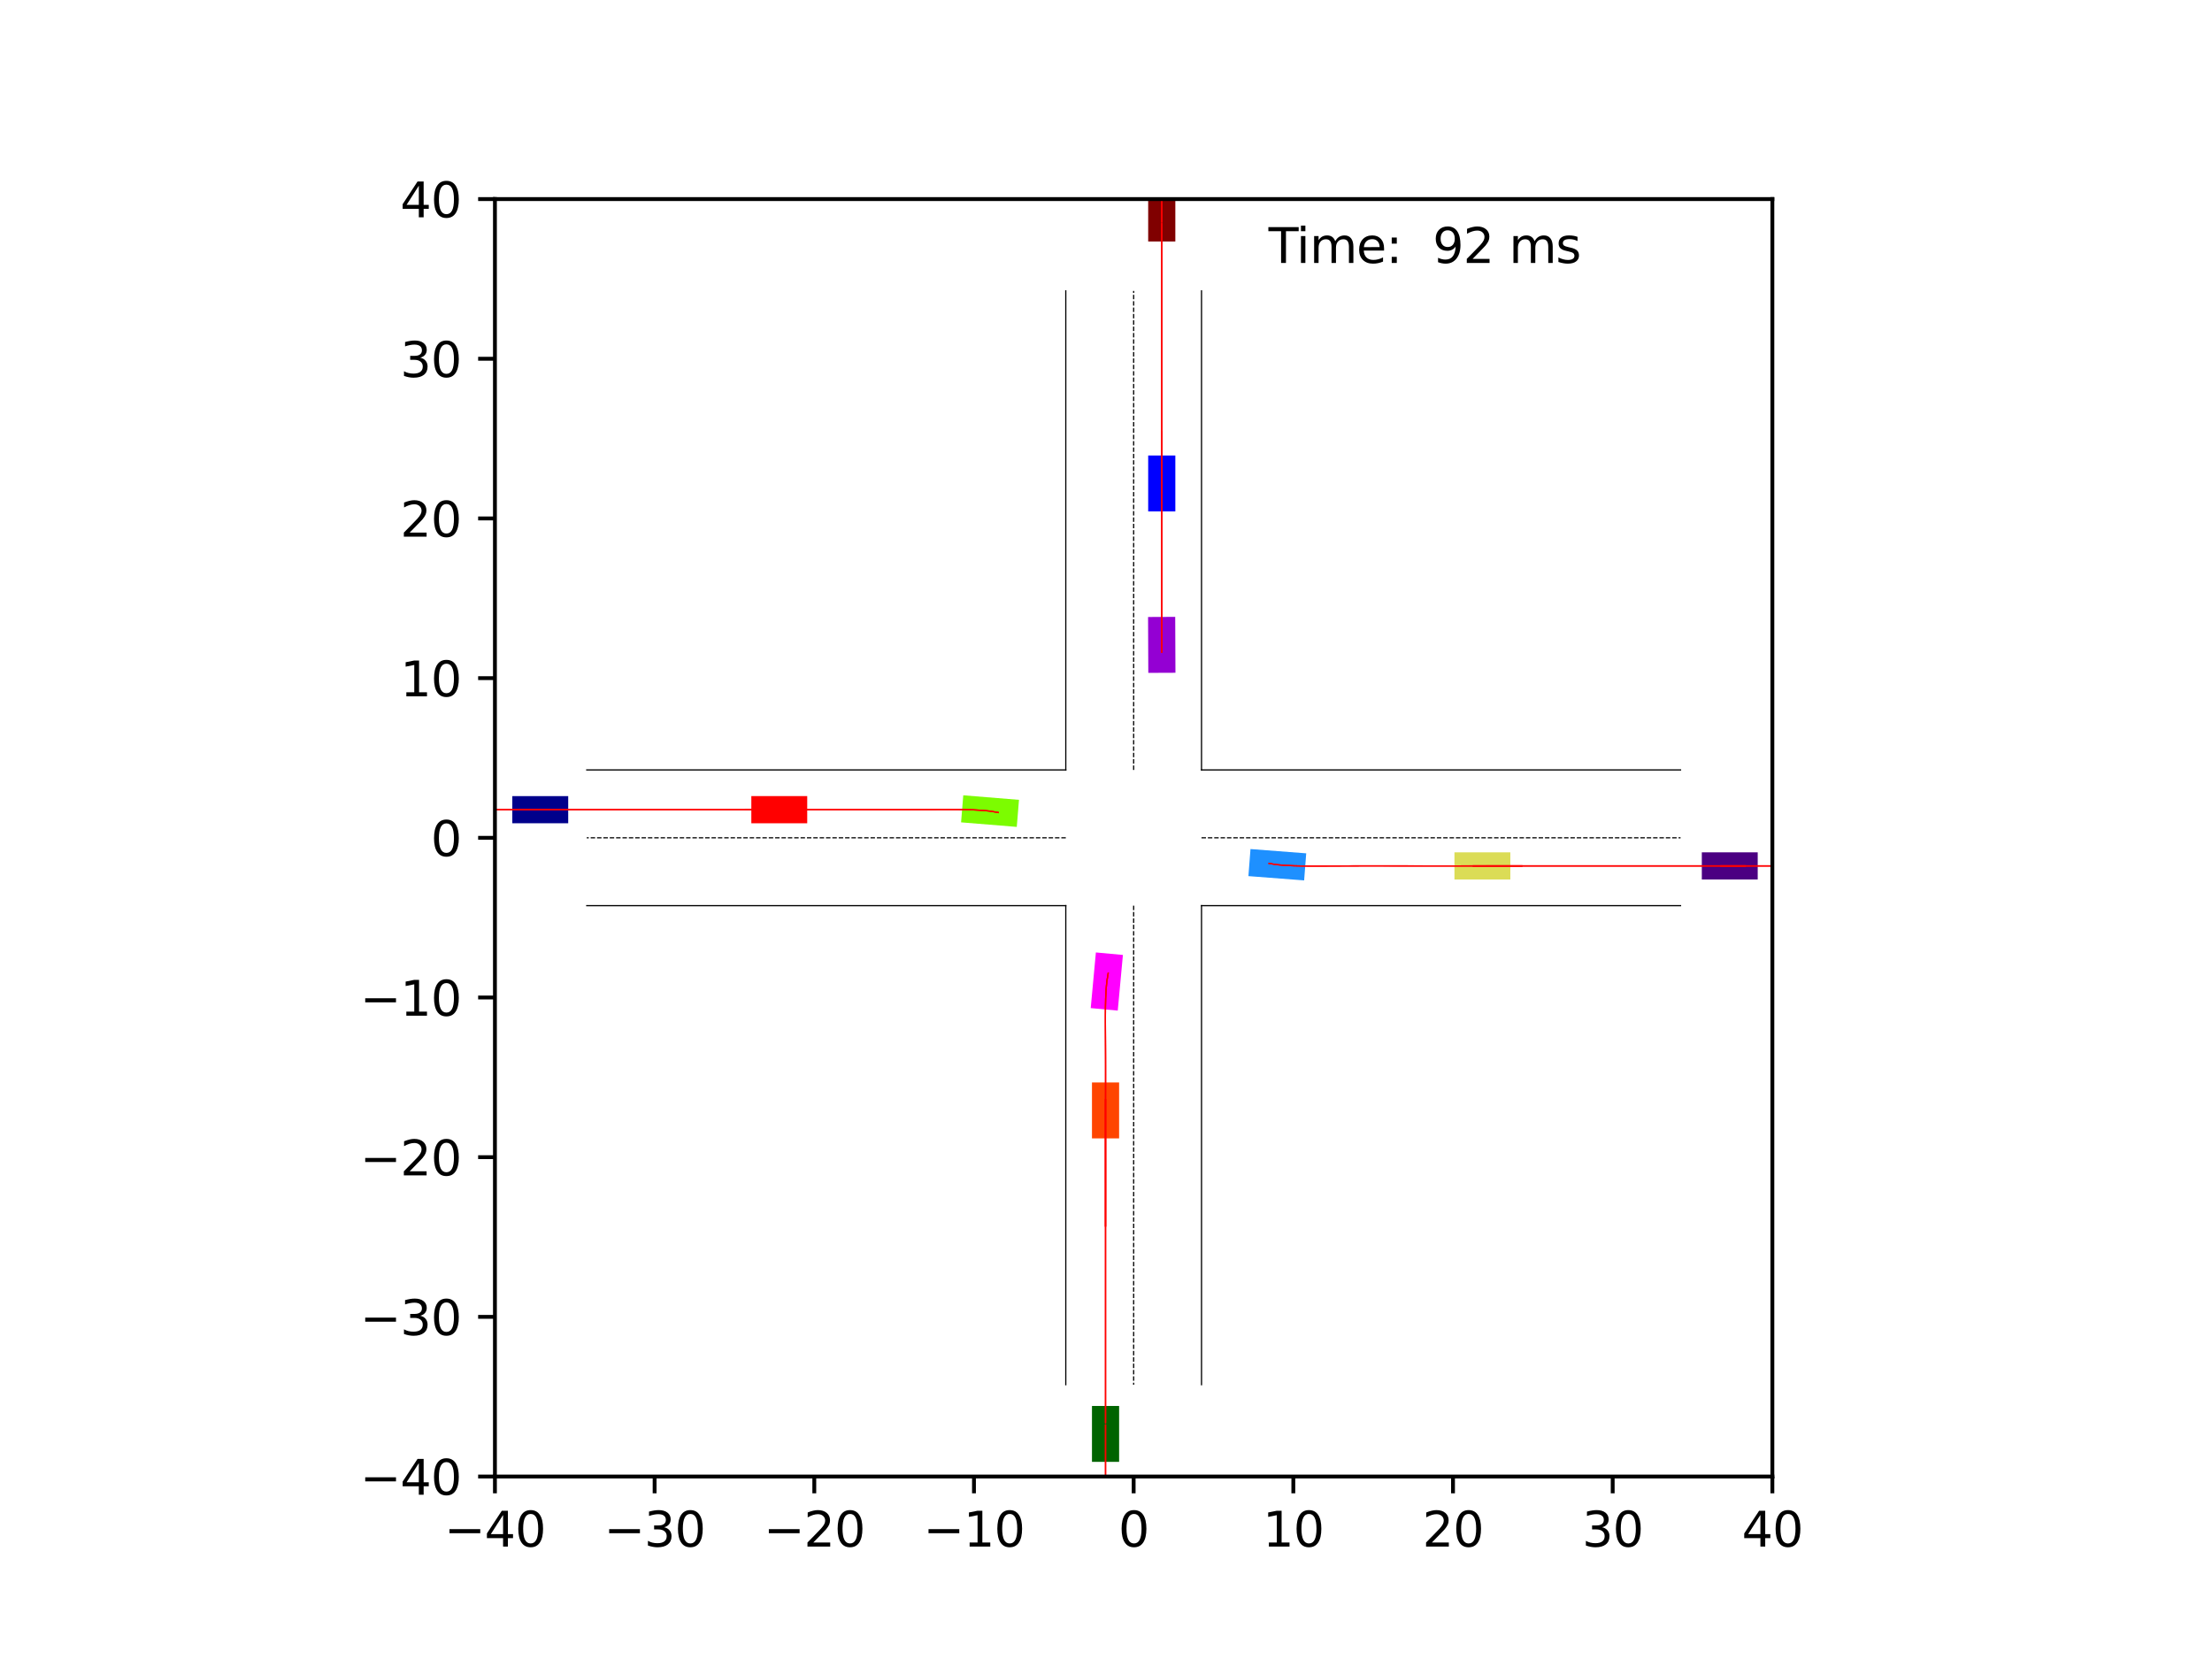 <?xml version="1.0" encoding="utf-8" standalone="no"?>
<!DOCTYPE svg PUBLIC "-//W3C//DTD SVG 1.1//EN"
  "http://www.w3.org/Graphics/SVG/1.1/DTD/svg11.dtd">
<svg xmlns:xlink="http://www.w3.org/1999/xlink" width="460.8pt" height="345.6pt" viewBox="0 0 460.8 345.6" xmlns="http://www.w3.org/2000/svg" version="1.1">
 <defs>
  <style type="text/css">*{stroke-linejoin: round; stroke-linecap: butt}</style>
 </defs>
 <g id="figure_1">
  <g id="patch_1">
   <path d="M 0 345.6 
L 460.8 345.6 
L 460.8 0 
L 0 0 
z
" style="fill: #ffffff"/>
  </g>
  <g id="axes_1">
   <g id="patch_2">
    <path d="M 103.104 307.584 
L 369.216 307.584 
L 369.216 41.472 
L 103.104 41.472 
z
" style="fill: #ffffff"/>
   </g>
   <g id="patch_3">
    <path d="M 118.368 165.845 
L 106.725 165.845 
L 106.725 171.5 
L 118.368 171.5 
z
" clip-path="url(#pd231542f16)" style="fill: #00008b"/>
   </g>
   <g id="patch_4">
    <path d="M 244.843 50.308 
L 244.843 38.666 
L 239.188 38.666 
L 239.188 50.308 
z
" clip-path="url(#pd231542f16)" style="fill: #800000"/>
   </g>
   <g id="patch_5">
    <path d="M 227.477 292.888 
L 227.477 304.531 
L 233.132 304.531 
L 233.132 292.888 
z
" clip-path="url(#pd231542f16)" style="fill: #006400"/>
   </g>
   <g id="patch_6">
    <path d="M 354.52 183.211 
L 366.163 183.211 
L 366.163 177.556 
L 354.52 177.556 
z
" clip-path="url(#pd231542f16)" style="fill: #4b0082"/>
   </g>
   <g id="patch_7">
    <path d="M 244.843 106.531 
L 244.843 94.888 
L 239.188 94.888 
L 239.189 106.531 
z
" clip-path="url(#pd231542f16)" style="fill: #0000ff"/>
   </g>
   <g id="patch_8">
    <path d="M 168.158 165.845 
L 156.516 165.845 
L 156.516 171.5 
L 168.158 171.499 
z
" clip-path="url(#pd231542f16)" style="fill: #ff0000"/>
   </g>
   <g id="patch_9">
    <path d="M 302.988 183.211 
L 314.63 183.211 
L 314.63 177.556 
L 302.988 177.556 
z
" clip-path="url(#pd231542f16)" style="fill: #dbdc56"/>
   </g>
   <g id="patch_10">
    <path d="M 244.867 140.149 
L 244.818 128.506 
L 239.164 128.53 
L 239.213 140.172 
z
" clip-path="url(#pd231542f16)" style="fill: #9400d3"/>
   </g>
   <g id="patch_11">
    <path d="M 260.067 182.511 
L 271.675 183.403 
L 272.108 177.764 
L 260.5 176.873 
z
" clip-path="url(#pd231542f16)" style="fill: #1e90ff"/>
   </g>
   <g id="patch_12">
    <path d="M 227.476 225.499 
L 227.477 237.141 
L 233.132 237.141 
L 233.131 225.499 
z
" clip-path="url(#pd231542f16)" style="fill: #ff4500"/>
   </g>
   <g id="patch_13">
    <path d="M 212.273 166.621 
L 200.669 165.675 
L 200.21 171.311 
L 211.813 172.257 
z
" clip-path="url(#pd231542f16)" style="fill: #7cfc00"/>
   </g>
   <g id="patch_14">
    <path d="M 228.294 198.411 
L 227.217 210.004 
L 232.847 210.527 
L 233.924 198.934 
z
" clip-path="url(#pd231542f16)" style="fill: #ff00ff"/>
   </g>
   <g id="matplotlib.axis_1">
    <g id="xtick_1">
     <g id="line2d_1">
      <defs>
       <path id="m6a097e2ae6" d="M 0 0 
L 0 3.5 
" style="stroke: #000000; stroke-width: 0.8"/>
      </defs>
      <g>
       <use xlink:href="#m6a097e2ae6" x="103.104" y="307.584" style="stroke: #000000; stroke-width: 0.8"/>
      </g>
     </g>
     <g id="text_1">
      <!-- −40 -->
      <g transform="translate(92.552 322.182) scale(0.1 -0.1)">
       <defs>
        <path id="DejaVuSans-2212" d="M 678 2272 
L 4684 2272 
L 4684 1741 
L 678 1741 
L 678 2272 
z
" transform="scale(0.016)"/>
        <path id="DejaVuSans-34" d="M 2419 4116 
L 825 1625 
L 2419 1625 
L 2419 4116 
z
M 2253 4666 
L 3047 4666 
L 3047 1625 
L 3713 1625 
L 3713 1100 
L 3047 1100 
L 3047 0 
L 2419 0 
L 2419 1100 
L 313 1100 
L 313 1709 
L 2253 4666 
z
" transform="scale(0.016)"/>
        <path id="DejaVuSans-30" d="M 2034 4250 
Q 1547 4250 1301 3770 
Q 1056 3291 1056 2328 
Q 1056 1369 1301 889 
Q 1547 409 2034 409 
Q 2525 409 2770 889 
Q 3016 1369 3016 2328 
Q 3016 3291 2770 3770 
Q 2525 4250 2034 4250 
z
M 2034 4750 
Q 2819 4750 3233 4129 
Q 3647 3509 3647 2328 
Q 3647 1150 3233 529 
Q 2819 -91 2034 -91 
Q 1250 -91 836 529 
Q 422 1150 422 2328 
Q 422 3509 836 4129 
Q 1250 4750 2034 4750 
z
" transform="scale(0.016)"/>
       </defs>
       <use xlink:href="#DejaVuSans-2212"/>
       <use xlink:href="#DejaVuSans-34" x="83.789"/>
       <use xlink:href="#DejaVuSans-30" x="147.412"/>
      </g>
     </g>
    </g>
    <g id="xtick_2">
     <g id="line2d_2">
      <g>
       <use xlink:href="#m6a097e2ae6" x="136.368" y="307.584" style="stroke: #000000; stroke-width: 0.8"/>
      </g>
     </g>
     <g id="text_2">
      <!-- −30 -->
      <g transform="translate(125.816 322.182) scale(0.1 -0.1)">
       <defs>
        <path id="DejaVuSans-33" d="M 2597 2516 
Q 3050 2419 3304 2112 
Q 3559 1806 3559 1356 
Q 3559 666 3084 287 
Q 2609 -91 1734 -91 
Q 1441 -91 1130 -33 
Q 819 25 488 141 
L 488 750 
Q 750 597 1062 519 
Q 1375 441 1716 441 
Q 2309 441 2620 675 
Q 2931 909 2931 1356 
Q 2931 1769 2642 2001 
Q 2353 2234 1838 2234 
L 1294 2234 
L 1294 2753 
L 1863 2753 
Q 2328 2753 2575 2939 
Q 2822 3125 2822 3475 
Q 2822 3834 2567 4026 
Q 2313 4219 1838 4219 
Q 1578 4219 1281 4162 
Q 984 4106 628 3988 
L 628 4550 
Q 988 4650 1302 4700 
Q 1616 4750 1894 4750 
Q 2613 4750 3031 4423 
Q 3450 4097 3450 3541 
Q 3450 3153 3228 2886 
Q 3006 2619 2597 2516 
z
" transform="scale(0.016)"/>
       </defs>
       <use xlink:href="#DejaVuSans-2212"/>
       <use xlink:href="#DejaVuSans-33" x="83.789"/>
       <use xlink:href="#DejaVuSans-30" x="147.412"/>
      </g>
     </g>
    </g>
    <g id="xtick_3">
     <g id="line2d_3">
      <g>
       <use xlink:href="#m6a097e2ae6" x="169.632" y="307.584" style="stroke: #000000; stroke-width: 0.8"/>
      </g>
     </g>
     <g id="text_3">
      <!-- −20 -->
      <g transform="translate(159.08 322.182) scale(0.1 -0.1)">
       <defs>
        <path id="DejaVuSans-32" d="M 1228 531 
L 3431 531 
L 3431 0 
L 469 0 
L 469 531 
Q 828 903 1448 1529 
Q 2069 2156 2228 2338 
Q 2531 2678 2651 2914 
Q 2772 3150 2772 3378 
Q 2772 3750 2511 3984 
Q 2250 4219 1831 4219 
Q 1534 4219 1204 4116 
Q 875 4013 500 3803 
L 500 4441 
Q 881 4594 1212 4672 
Q 1544 4750 1819 4750 
Q 2544 4750 2975 4387 
Q 3406 4025 3406 3419 
Q 3406 3131 3298 2873 
Q 3191 2616 2906 2266 
Q 2828 2175 2409 1742 
Q 1991 1309 1228 531 
z
" transform="scale(0.016)"/>
       </defs>
       <use xlink:href="#DejaVuSans-2212"/>
       <use xlink:href="#DejaVuSans-32" x="83.789"/>
       <use xlink:href="#DejaVuSans-30" x="147.412"/>
      </g>
     </g>
    </g>
    <g id="xtick_4">
     <g id="line2d_4">
      <g>
       <use xlink:href="#m6a097e2ae6" x="202.896" y="307.584" style="stroke: #000000; stroke-width: 0.8"/>
      </g>
     </g>
     <g id="text_4">
      <!-- −10 -->
      <g transform="translate(192.344 322.182) scale(0.1 -0.1)">
       <defs>
        <path id="DejaVuSans-31" d="M 794 531 
L 1825 531 
L 1825 4091 
L 703 3866 
L 703 4441 
L 1819 4666 
L 2450 4666 
L 2450 531 
L 3481 531 
L 3481 0 
L 794 0 
L 794 531 
z
" transform="scale(0.016)"/>
       </defs>
       <use xlink:href="#DejaVuSans-2212"/>
       <use xlink:href="#DejaVuSans-31" x="83.789"/>
       <use xlink:href="#DejaVuSans-30" x="147.412"/>
      </g>
     </g>
    </g>
    <g id="xtick_5">
     <g id="line2d_5">
      <g>
       <use xlink:href="#m6a097e2ae6" x="236.16" y="307.584" style="stroke: #000000; stroke-width: 0.8"/>
      </g>
     </g>
     <g id="text_5">
      <!-- 0 -->
      <g transform="translate(232.979 322.182) scale(0.1 -0.1)">
       <use xlink:href="#DejaVuSans-30"/>
      </g>
     </g>
    </g>
    <g id="xtick_6">
     <g id="line2d_6">
      <g>
       <use xlink:href="#m6a097e2ae6" x="269.424" y="307.584" style="stroke: #000000; stroke-width: 0.8"/>
      </g>
     </g>
     <g id="text_6">
      <!-- 10 -->
      <g transform="translate(263.062 322.182) scale(0.1 -0.1)">
       <use xlink:href="#DejaVuSans-31"/>
       <use xlink:href="#DejaVuSans-30" x="63.623"/>
      </g>
     </g>
    </g>
    <g id="xtick_7">
     <g id="line2d_7">
      <g>
       <use xlink:href="#m6a097e2ae6" x="302.688" y="307.584" style="stroke: #000000; stroke-width: 0.8"/>
      </g>
     </g>
     <g id="text_7">
      <!-- 20 -->
      <g transform="translate(296.325 322.182) scale(0.1 -0.1)">
       <use xlink:href="#DejaVuSans-32"/>
       <use xlink:href="#DejaVuSans-30" x="63.623"/>
      </g>
     </g>
    </g>
    <g id="xtick_8">
     <g id="line2d_8">
      <g>
       <use xlink:href="#m6a097e2ae6" x="335.952" y="307.584" style="stroke: #000000; stroke-width: 0.8"/>
      </g>
     </g>
     <g id="text_8">
      <!-- 30 -->
      <g transform="translate(329.589 322.182) scale(0.1 -0.1)">
       <use xlink:href="#DejaVuSans-33"/>
       <use xlink:href="#DejaVuSans-30" x="63.623"/>
      </g>
     </g>
    </g>
    <g id="xtick_9">
     <g id="line2d_9">
      <g>
       <use xlink:href="#m6a097e2ae6" x="369.216" y="307.584" style="stroke: #000000; stroke-width: 0.8"/>
      </g>
     </g>
     <g id="text_9">
      <!-- 40 -->
      <g transform="translate(362.853 322.182) scale(0.1 -0.1)">
       <use xlink:href="#DejaVuSans-34"/>
       <use xlink:href="#DejaVuSans-30" x="63.623"/>
      </g>
     </g>
    </g>
   </g>
   <g id="matplotlib.axis_2">
    <g id="ytick_1">
     <g id="line2d_10">
      <defs>
       <path id="me672b81345" d="M 0 0 
L -3.5 0 
" style="stroke: #000000; stroke-width: 0.8"/>
      </defs>
      <g>
       <use xlink:href="#me672b81345" x="103.104" y="307.584" style="stroke: #000000; stroke-width: 0.8"/>
      </g>
     </g>
     <g id="text_10">
      <!-- −40 -->
      <g transform="translate(74.999 311.383) scale(0.1 -0.1)">
       <use xlink:href="#DejaVuSans-2212"/>
       <use xlink:href="#DejaVuSans-34" x="83.789"/>
       <use xlink:href="#DejaVuSans-30" x="147.412"/>
      </g>
     </g>
    </g>
    <g id="ytick_2">
     <g id="line2d_11">
      <g>
       <use xlink:href="#me672b81345" x="103.104" y="274.32" style="stroke: #000000; stroke-width: 0.8"/>
      </g>
     </g>
     <g id="text_11">
      <!-- −30 -->
      <g transform="translate(74.999 278.119) scale(0.1 -0.1)">
       <use xlink:href="#DejaVuSans-2212"/>
       <use xlink:href="#DejaVuSans-33" x="83.789"/>
       <use xlink:href="#DejaVuSans-30" x="147.412"/>
      </g>
     </g>
    </g>
    <g id="ytick_3">
     <g id="line2d_12">
      <g>
       <use xlink:href="#me672b81345" x="103.104" y="241.056" style="stroke: #000000; stroke-width: 0.8"/>
      </g>
     </g>
     <g id="text_12">
      <!-- −20 -->
      <g transform="translate(74.999 244.855) scale(0.1 -0.1)">
       <use xlink:href="#DejaVuSans-2212"/>
       <use xlink:href="#DejaVuSans-32" x="83.789"/>
       <use xlink:href="#DejaVuSans-30" x="147.412"/>
      </g>
     </g>
    </g>
    <g id="ytick_4">
     <g id="line2d_13">
      <g>
       <use xlink:href="#me672b81345" x="103.104" y="207.792" style="stroke: #000000; stroke-width: 0.8"/>
      </g>
     </g>
     <g id="text_13">
      <!-- −10 -->
      <g transform="translate(74.999 211.591) scale(0.1 -0.1)">
       <use xlink:href="#DejaVuSans-2212"/>
       <use xlink:href="#DejaVuSans-31" x="83.789"/>
       <use xlink:href="#DejaVuSans-30" x="147.412"/>
      </g>
     </g>
    </g>
    <g id="ytick_5">
     <g id="line2d_14">
      <g>
       <use xlink:href="#me672b81345" x="103.104" y="174.528" style="stroke: #000000; stroke-width: 0.8"/>
      </g>
     </g>
     <g id="text_14">
      <!-- 0 -->
      <g transform="translate(89.742 178.327) scale(0.1 -0.1)">
       <use xlink:href="#DejaVuSans-30"/>
      </g>
     </g>
    </g>
    <g id="ytick_6">
     <g id="line2d_15">
      <g>
       <use xlink:href="#me672b81345" x="103.104" y="141.264" style="stroke: #000000; stroke-width: 0.8"/>
      </g>
     </g>
     <g id="text_15">
      <!-- 10 -->
      <g transform="translate(83.379 145.063) scale(0.1 -0.1)">
       <use xlink:href="#DejaVuSans-31"/>
       <use xlink:href="#DejaVuSans-30" x="63.623"/>
      </g>
     </g>
    </g>
    <g id="ytick_7">
     <g id="line2d_16">
      <g>
       <use xlink:href="#me672b81345" x="103.104" y="108" style="stroke: #000000; stroke-width: 0.8"/>
      </g>
     </g>
     <g id="text_16">
      <!-- 20 -->
      <g transform="translate(83.379 111.799) scale(0.1 -0.1)">
       <use xlink:href="#DejaVuSans-32"/>
       <use xlink:href="#DejaVuSans-30" x="63.623"/>
      </g>
     </g>
    </g>
    <g id="ytick_8">
     <g id="line2d_17">
      <g>
       <use xlink:href="#me672b81345" x="103.104" y="74.736" style="stroke: #000000; stroke-width: 0.8"/>
      </g>
     </g>
     <g id="text_17">
      <!-- 30 -->
      <g transform="translate(83.379 78.535) scale(0.1 -0.1)">
       <use xlink:href="#DejaVuSans-33"/>
       <use xlink:href="#DejaVuSans-30" x="63.623"/>
      </g>
     </g>
    </g>
    <g id="ytick_9">
     <g id="line2d_18">
      <g>
       <use xlink:href="#me672b81345" x="103.104" y="41.472" style="stroke: #000000; stroke-width: 0.8"/>
      </g>
     </g>
     <g id="text_18">
      <!-- 40 -->
      <g transform="translate(83.379 45.271) scale(0.1 -0.1)">
       <use xlink:href="#DejaVuSans-34"/>
       <use xlink:href="#DejaVuSans-30" x="63.623"/>
      </g>
     </g>
    </g>
   </g>
   <g id="line2d_19">
    <path d="M 250.297 288.457 
L 250.297 188.665 
" clip-path="url(#pd231542f16)" style="fill: none; stroke: #000000; stroke-width: 0.25; stroke-linecap: square"/>
   </g>
   <g id="line2d_20">
    <path d="M 250.297 188.665 
L 350.089 188.665 
" clip-path="url(#pd231542f16)" style="fill: none; stroke: #000000; stroke-width: 0.25; stroke-linecap: square"/>
   </g>
   <g id="line2d_21">
    <path d="M 350.089 160.391 
L 250.297 160.391 
" clip-path="url(#pd231542f16)" style="fill: none; stroke: #000000; stroke-width: 0.25; stroke-linecap: square"/>
   </g>
   <g id="line2d_22">
    <path d="M 250.297 160.391 
L 250.297 60.599 
" clip-path="url(#pd231542f16)" style="fill: none; stroke: #000000; stroke-width: 0.25; stroke-linecap: square"/>
   </g>
   <g id="line2d_23">
    <path d="M 222.023 60.599 
L 222.023 160.391 
" clip-path="url(#pd231542f16)" style="fill: none; stroke: #000000; stroke-width: 0.25; stroke-linecap: square"/>
   </g>
   <g id="line2d_24">
    <path d="M 222.023 160.391 
L 122.231 160.391 
" clip-path="url(#pd231542f16)" style="fill: none; stroke: #000000; stroke-width: 0.25; stroke-linecap: square"/>
   </g>
   <g id="line2d_25">
    <path d="M 122.231 188.665 
L 222.023 188.665 
" clip-path="url(#pd231542f16)" style="fill: none; stroke: #000000; stroke-width: 0.25; stroke-linecap: square"/>
   </g>
   <g id="line2d_26">
    <path d="M 222.023 188.665 
L 222.023 288.457 
" clip-path="url(#pd231542f16)" style="fill: none; stroke: #000000; stroke-width: 0.25; stroke-linecap: square"/>
   </g>
   <g id="line2d_27">
    <path d="M 250.297 174.528 
L 350.089 174.528 
" clip-path="url(#pd231542f16)" style="fill: none; stroke-dasharray: 0.925,0.4; stroke-dashoffset: 0; stroke: #000000; stroke-width: 0.25"/>
   </g>
   <g id="line2d_28">
    <path d="M 236.16 160.391 
L 236.16 60.599 
" clip-path="url(#pd231542f16)" style="fill: none; stroke-dasharray: 0.925,0.4; stroke-dashoffset: 0; stroke: #000000; stroke-width: 0.25"/>
   </g>
   <g id="line2d_29">
    <path d="M 222.023 174.528 
L 122.231 174.528 
" clip-path="url(#pd231542f16)" style="fill: none; stroke-dasharray: 0.925,0.4; stroke-dashoffset: 0; stroke: #000000; stroke-width: 0.25"/>
   </g>
   <g id="line2d_30">
    <path d="M 236.16 188.665 
L 236.16 288.457 
" clip-path="url(#pd231542f16)" style="fill: none; stroke-dasharray: 0.925,0.4; stroke-dashoffset: 0; stroke: #000000; stroke-width: 0.25"/>
   </g>
   <g id="line2d_31">
    <path d="M 114.434 168.672 
L 112.547 168.672 
L 110.659 168.672 
L 108.772 168.672 
L 106.884 168.672 
L 104.996 168.672 
L 103.109 168.672 
L 101.221 168.672 
L 99.334 168.672 
L 97.446 168.672 
L 95.559 168.672 
L 93.671 168.672 
L 91.784 168.672 
L 89.896 168.672 
L 88.009 168.672 
L 86.121 168.672 
L 84.234 168.672 
L 82.346 168.672 
L 80.459 168.672 
L 78.571 168.672 
L 76.684 168.672 
L 74.796 168.672 
L 72.909 168.672 
L 71.021 168.672 
L 69.134 168.672 
L 67.246 168.672 
L 65.359 168.672 
L 63.471 168.672 
L 61.584 168.672 
L 59.696 168.672 
L 57.808 168.672 
" clip-path="url(#pd231542f16)" style="fill: none; stroke: #ff0000; stroke-opacity: 0.2; stroke-width: 0.25; stroke-linecap: square"/>
   </g>
   <g id="line2d_32">
    <path d="M 114.434 168.672 
L 112.547 168.672 
L 110.659 168.672 
L 108.772 168.672 
L 106.884 168.672 
L 104.996 168.672 
L 103.109 168.672 
L 101.221 168.672 
L 99.334 168.672 
L 97.446 168.672 
L 95.559 168.672 
L 93.671 168.672 
L 91.784 168.672 
L 89.896 168.672 
L 88.009 168.672 
L 86.121 168.672 
L 84.234 168.672 
L 82.346 168.672 
L 80.459 168.672 
L 78.571 168.672 
L 76.684 168.672 
L 74.796 168.672 
L 72.909 168.672 
L 71.021 168.672 
L 69.134 168.672 
L 67.246 168.672 
L 65.359 168.672 
L 63.471 168.672 
L 61.584 168.672 
L 59.696 168.672 
L 57.808 168.672 
" clip-path="url(#pd231542f16)" style="fill: none; stroke: #ff0000; stroke-opacity: 0.4; stroke-width: 0.25; stroke-linecap: square"/>
   </g>
   <g id="line2d_33">
    <path d="M 114.434 168.672 
L 112.547 168.672 
L 110.659 168.672 
L 108.772 168.672 
L 106.884 168.672 
L 104.996 168.672 
L 103.109 168.672 
L 101.221 168.672 
L 99.334 168.672 
L 97.446 168.672 
L 95.559 168.672 
L 93.671 168.672 
L 91.784 168.672 
L 89.896 168.672 
L 88.009 168.672 
L 86.121 168.672 
L 84.234 168.672 
L 82.346 168.672 
L 80.459 168.672 
L 78.571 168.672 
L 76.684 168.672 
L 74.796 168.672 
L 72.909 168.672 
L 71.021 168.672 
L 69.134 168.672 
L 67.246 168.672 
L 65.359 168.672 
L 63.471 168.672 
L 61.584 168.672 
L 59.696 168.672 
L 57.808 168.672 
" clip-path="url(#pd231542f16)" style="fill: none; stroke: #ff0000; stroke-opacity: 0.6; stroke-width: 0.25; stroke-linecap: square"/>
   </g>
   <g id="line2d_34">
    <path d="M 114.434 168.672 
L 112.547 168.672 
L 110.659 168.672 
L 108.772 168.672 
L 106.884 168.672 
L 104.996 168.672 
L 103.109 168.672 
L 101.221 168.672 
L 99.334 168.672 
L 97.446 168.672 
L 95.559 168.672 
L 93.671 168.672 
L 91.784 168.672 
L 89.896 168.672 
L 88.009 168.672 
L 86.121 168.672 
L 84.234 168.672 
L 82.346 168.672 
L 80.459 168.672 
L 78.571 168.672 
L 76.684 168.672 
L 74.796 168.672 
L 72.909 168.672 
L 71.021 168.672 
L 69.134 168.672 
L 67.246 168.672 
L 65.359 168.672 
L 63.471 168.672 
L 61.584 168.672 
L 59.696 168.672 
L 57.808 168.672 
" clip-path="url(#pd231542f16)" style="fill: none; stroke: #ff0000; stroke-opacity: 0.8; stroke-width: 0.25; stroke-linecap: square"/>
   </g>
   <g id="line2d_35">
    <path d="M 114.434 168.672 
L 112.547 168.672 
L 110.659 168.672 
L 108.772 168.672 
L 106.884 168.672 
L 104.996 168.672 
L 103.109 168.672 
L 101.221 168.672 
L 99.334 168.672 
L 97.446 168.672 
L 95.559 168.672 
L 93.671 168.672 
L 91.784 168.672 
L 89.896 168.672 
L 88.009 168.672 
L 86.121 168.672 
L 84.234 168.672 
L 82.346 168.672 
L 80.459 168.672 
L 78.571 168.672 
L 76.684 168.672 
L 74.796 168.672 
L 72.909 168.672 
L 71.021 168.672 
L 69.134 168.672 
L 67.246 168.672 
L 65.359 168.672 
L 63.471 168.672 
L 61.584 168.672 
L 59.696 168.672 
L 57.808 168.672 
" clip-path="url(#pd231542f16)" style="fill: none; stroke: #ff0000; stroke-width: 0.25; stroke-linecap: square"/>
   </g>
   <g id="line2d_36">
    <path d="M 242.016 46.243 
L 242.016 44.487 
L 242.016 42.731 
L 242.016 40.975 
L 242.016 39.219 
L 242.016 37.463 
L 242.016 35.707 
L 242.016 33.95 
L 242.016 32.194 
L 242.016 30.438 
L 242.016 28.682 
L 242.016 26.926 
L 242.016 25.17 
L 242.016 23.414 
L 242.016 21.658 
L 242.016 19.901 
L 242.016 18.145 
L 242.016 16.389 
L 242.016 14.633 
L 242.016 12.877 
L 242.016 11.121 
L 242.016 9.365 
L 242.016 7.609 
L 242.016 5.853 
L 242.016 4.096 
L 242.016 2.34 
L 242.016 0.584 
L 242.016 -1 
" clip-path="url(#pd231542f16)" style="fill: none; stroke: #ff0000; stroke-opacity: 0.2; stroke-width: 0.25; stroke-linecap: square"/>
   </g>
   <g id="line2d_37">
    <path d="M 242.016 46.243 
L 242.016 44.487 
L 242.016 42.731 
L 242.016 40.975 
L 242.016 39.219 
L 242.016 37.463 
L 242.016 35.707 
L 242.016 33.95 
L 242.016 32.194 
L 242.016 30.438 
L 242.016 28.682 
L 242.016 26.926 
L 242.016 25.17 
L 242.016 23.414 
L 242.016 21.658 
L 242.016 19.901 
L 242.016 18.145 
L 242.016 16.389 
L 242.016 14.633 
L 242.016 12.877 
L 242.016 11.121 
L 242.016 9.365 
L 242.016 7.609 
L 242.016 5.853 
L 242.016 4.096 
L 242.016 2.34 
L 242.016 0.584 
L 242.016 -1 
" clip-path="url(#pd231542f16)" style="fill: none; stroke: #ff0000; stroke-opacity: 0.4; stroke-width: 0.25; stroke-linecap: square"/>
   </g>
   <g id="line2d_38">
    <path d="M 242.016 46.243 
L 242.016 44.487 
L 242.016 42.731 
L 242.016 40.975 
L 242.016 39.219 
L 242.016 37.463 
L 242.016 35.707 
L 242.016 33.95 
L 242.016 32.194 
L 242.016 30.438 
L 242.016 28.682 
L 242.016 26.926 
L 242.016 25.17 
L 242.016 23.414 
L 242.016 21.658 
L 242.016 19.901 
L 242.016 18.145 
L 242.016 16.389 
L 242.016 14.633 
L 242.016 12.877 
L 242.016 11.121 
L 242.016 9.365 
L 242.016 7.609 
L 242.016 5.853 
L 242.016 4.096 
L 242.016 2.34 
L 242.016 0.584 
L 242.016 -1 
" clip-path="url(#pd231542f16)" style="fill: none; stroke: #ff0000; stroke-opacity: 0.6; stroke-width: 0.25; stroke-linecap: square"/>
   </g>
   <g id="line2d_39">
    <path d="M 242.016 46.243 
L 242.016 44.487 
L 242.016 42.731 
L 242.016 40.975 
L 242.016 39.219 
L 242.016 37.463 
L 242.016 35.707 
L 242.016 33.95 
L 242.016 32.194 
L 242.016 30.438 
L 242.016 28.682 
L 242.016 26.926 
L 242.016 25.17 
L 242.016 23.414 
L 242.016 21.658 
L 242.016 19.901 
L 242.016 18.145 
L 242.016 16.389 
L 242.016 14.633 
L 242.016 12.877 
L 242.016 11.121 
L 242.016 9.365 
L 242.016 7.609 
L 242.016 5.853 
L 242.016 4.096 
L 242.016 2.34 
L 242.016 0.584 
L 242.016 -1 
" clip-path="url(#pd231542f16)" style="fill: none; stroke: #ff0000; stroke-opacity: 0.8; stroke-width: 0.25; stroke-linecap: square"/>
   </g>
   <g id="line2d_40">
    <path d="M 242.016 46.243 
L 242.016 44.487 
L 242.016 42.731 
L 242.016 40.975 
L 242.016 39.219 
L 242.016 37.463 
L 242.016 35.707 
L 242.016 33.95 
L 242.016 32.194 
L 242.016 30.438 
L 242.016 28.682 
L 242.016 26.926 
L 242.016 25.17 
L 242.016 23.414 
L 242.016 21.658 
L 242.016 19.901 
L 242.016 18.145 
L 242.016 16.389 
L 242.016 14.633 
L 242.016 12.877 
L 242.016 11.121 
L 242.016 9.365 
L 242.016 7.609 
L 242.016 5.853 
L 242.016 4.096 
L 242.016 2.34 
L 242.016 0.584 
L 242.016 -1 
" clip-path="url(#pd231542f16)" style="fill: none; stroke: #ff0000; stroke-width: 0.25; stroke-linecap: square"/>
   </g>
   <g id="line2d_41">
    <path d="M 230.304 296.844 
L 230.304 298.71 
L 230.304 300.575 
L 230.304 302.44 
L 230.304 304.305 
L 230.304 306.17 
L 230.304 308.035 
L 230.304 309.901 
L 230.304 311.766 
L 230.304 313.631 
L 230.304 315.496 
L 230.304 317.361 
L 230.304 319.226 
L 230.304 321.092 
L 230.304 322.957 
L 230.304 324.822 
L 230.304 326.687 
L 230.304 328.552 
L 230.304 330.417 
L 230.304 332.283 
L 230.304 334.148 
L 230.304 336.013 
L 230.304 337.878 
L 230.304 339.743 
L 230.304 341.608 
L 230.304 343.473 
L 230.304 345.339 
L 230.304 346.6 
" clip-path="url(#pd231542f16)" style="fill: none; stroke: #ff0000; stroke-opacity: 0.2; stroke-width: 0.25; stroke-linecap: square"/>
   </g>
   <g id="line2d_42">
    <path d="M 230.304 296.844 
L 230.304 298.71 
L 230.304 300.575 
L 230.304 302.44 
L 230.304 304.305 
L 230.304 306.17 
L 230.304 308.035 
L 230.304 309.901 
L 230.304 311.766 
L 230.304 313.631 
L 230.304 315.496 
L 230.304 317.361 
L 230.304 319.226 
L 230.304 321.092 
L 230.304 322.957 
L 230.304 324.822 
L 230.304 326.687 
L 230.304 328.552 
L 230.304 330.417 
L 230.304 332.283 
L 230.304 334.148 
L 230.304 336.013 
L 230.304 337.878 
L 230.304 339.743 
L 230.304 341.608 
L 230.304 343.473 
L 230.304 345.339 
L 230.304 346.6 
" clip-path="url(#pd231542f16)" style="fill: none; stroke: #ff0000; stroke-opacity: 0.4; stroke-width: 0.25; stroke-linecap: square"/>
   </g>
   <g id="line2d_43">
    <path d="M 230.304 296.844 
L 230.304 298.71 
L 230.304 300.575 
L 230.304 302.44 
L 230.304 304.305 
L 230.304 306.17 
L 230.304 308.035 
L 230.304 309.901 
L 230.304 311.766 
L 230.304 313.631 
L 230.304 315.496 
L 230.304 317.361 
L 230.304 319.226 
L 230.304 321.092 
L 230.304 322.957 
L 230.304 324.822 
L 230.304 326.687 
L 230.304 328.552 
L 230.304 330.417 
L 230.304 332.283 
L 230.304 334.148 
L 230.304 336.013 
L 230.304 337.878 
L 230.304 339.743 
L 230.304 341.608 
L 230.304 343.473 
L 230.304 345.339 
L 230.304 346.6 
" clip-path="url(#pd231542f16)" style="fill: none; stroke: #ff0000; stroke-opacity: 0.6; stroke-width: 0.25; stroke-linecap: square"/>
   </g>
   <g id="line2d_44">
    <path d="M 230.304 296.844 
L 230.304 298.71 
L 230.304 300.575 
L 230.304 302.44 
L 230.304 304.305 
L 230.304 306.17 
L 230.304 308.035 
L 230.304 309.901 
L 230.304 311.766 
L 230.304 313.631 
L 230.304 315.496 
L 230.304 317.361 
L 230.304 319.226 
L 230.304 321.092 
L 230.304 322.957 
L 230.304 324.822 
L 230.304 326.687 
L 230.304 328.552 
L 230.304 330.417 
L 230.304 332.283 
L 230.304 334.148 
L 230.304 336.013 
L 230.304 337.878 
L 230.304 339.743 
L 230.304 341.608 
L 230.304 343.473 
L 230.304 345.339 
L 230.304 346.6 
" clip-path="url(#pd231542f16)" style="fill: none; stroke: #ff0000; stroke-opacity: 0.8; stroke-width: 0.25; stroke-linecap: square"/>
   </g>
   <g id="line2d_45">
    <path d="M 230.304 296.844 
L 230.304 298.71 
L 230.304 300.575 
L 230.304 302.44 
L 230.304 304.305 
L 230.304 306.17 
L 230.304 308.035 
L 230.304 309.901 
L 230.304 311.766 
L 230.304 313.631 
L 230.304 315.496 
L 230.304 317.361 
L 230.304 319.226 
L 230.304 321.092 
L 230.304 322.957 
L 230.304 324.822 
L 230.304 326.687 
L 230.304 328.552 
L 230.304 330.417 
L 230.304 332.283 
L 230.304 334.148 
L 230.304 336.013 
L 230.304 337.878 
L 230.304 339.743 
L 230.304 341.608 
L 230.304 343.473 
L 230.304 345.339 
L 230.304 346.6 
" clip-path="url(#pd231542f16)" style="fill: none; stroke: #ff0000; stroke-width: 0.25; stroke-linecap: square"/>
   </g>
   <g id="line2d_46">
    <path d="M 358.476 180.384 
L 360.342 180.384 
L 362.207 180.384 
L 364.072 180.384 
L 365.937 180.384 
L 367.802 180.384 
L 369.667 180.384 
L 371.533 180.384 
L 373.398 180.384 
L 375.263 180.384 
L 377.128 180.384 
L 378.993 180.384 
L 380.858 180.384 
L 382.724 180.384 
L 384.589 180.384 
L 386.454 180.384 
L 388.319 180.384 
L 390.184 180.384 
L 392.049 180.384 
L 393.915 180.384 
L 395.78 180.384 
L 397.645 180.384 
L 399.51 180.384 
L 401.375 180.384 
L 403.24 180.384 
L 405.105 180.384 
L 406.971 180.384 
L 408.836 180.384 
L 410.701 180.384 
L 412.566 180.384 
L 414.431 180.384 
" clip-path="url(#pd231542f16)" style="fill: none; stroke: #ff0000; stroke-opacity: 0.2; stroke-width: 0.25; stroke-linecap: square"/>
   </g>
   <g id="line2d_47">
    <path d="M 358.476 180.384 
L 360.342 180.384 
L 362.207 180.384 
L 364.072 180.384 
L 365.937 180.384 
L 367.802 180.384 
L 369.667 180.384 
L 371.533 180.384 
L 373.398 180.384 
L 375.263 180.384 
L 377.128 180.384 
L 378.993 180.384 
L 380.858 180.384 
L 382.724 180.384 
L 384.589 180.384 
L 386.454 180.384 
L 388.319 180.384 
L 390.184 180.384 
L 392.049 180.384 
L 393.915 180.384 
L 395.78 180.384 
L 397.645 180.384 
L 399.51 180.384 
L 401.375 180.384 
L 403.24 180.384 
L 405.105 180.384 
L 406.971 180.384 
L 408.836 180.384 
L 410.701 180.384 
L 412.566 180.384 
L 414.431 180.384 
" clip-path="url(#pd231542f16)" style="fill: none; stroke: #ff0000; stroke-opacity: 0.4; stroke-width: 0.25; stroke-linecap: square"/>
   </g>
   <g id="line2d_48">
    <path d="M 358.476 180.384 
L 360.342 180.384 
L 362.207 180.384 
L 364.072 180.384 
L 365.937 180.384 
L 367.802 180.384 
L 369.667 180.384 
L 371.533 180.384 
L 373.398 180.384 
L 375.263 180.384 
L 377.128 180.384 
L 378.993 180.384 
L 380.858 180.384 
L 382.724 180.384 
L 384.589 180.384 
L 386.454 180.384 
L 388.319 180.384 
L 390.184 180.384 
L 392.049 180.384 
L 393.915 180.384 
L 395.78 180.384 
L 397.645 180.384 
L 399.51 180.384 
L 401.375 180.384 
L 403.24 180.384 
L 405.105 180.384 
L 406.971 180.384 
L 408.836 180.384 
L 410.701 180.384 
L 412.566 180.384 
L 414.431 180.384 
" clip-path="url(#pd231542f16)" style="fill: none; stroke: #ff0000; stroke-opacity: 0.6; stroke-width: 0.25; stroke-linecap: square"/>
   </g>
   <g id="line2d_49">
    <path d="M 358.476 180.384 
L 360.342 180.384 
L 362.207 180.384 
L 364.072 180.384 
L 365.937 180.384 
L 367.802 180.384 
L 369.667 180.384 
L 371.533 180.384 
L 373.398 180.384 
L 375.263 180.384 
L 377.128 180.384 
L 378.993 180.384 
L 380.858 180.384 
L 382.724 180.384 
L 384.589 180.384 
L 386.454 180.384 
L 388.319 180.384 
L 390.184 180.384 
L 392.049 180.384 
L 393.915 180.384 
L 395.78 180.384 
L 397.645 180.384 
L 399.51 180.384 
L 401.375 180.384 
L 403.24 180.384 
L 405.105 180.384 
L 406.971 180.384 
L 408.836 180.384 
L 410.701 180.384 
L 412.566 180.384 
L 414.431 180.384 
" clip-path="url(#pd231542f16)" style="fill: none; stroke: #ff0000; stroke-opacity: 0.8; stroke-width: 0.25; stroke-linecap: square"/>
   </g>
   <g id="line2d_50">
    <path d="M 358.476 180.384 
L 360.342 180.384 
L 362.207 180.384 
L 364.072 180.384 
L 365.937 180.384 
L 367.802 180.384 
L 369.667 180.384 
L 371.533 180.384 
L 373.398 180.384 
L 375.263 180.384 
L 377.128 180.384 
L 378.993 180.384 
L 380.858 180.384 
L 382.724 180.384 
L 384.589 180.384 
L 386.454 180.384 
L 388.319 180.384 
L 390.184 180.384 
L 392.049 180.384 
L 393.915 180.384 
L 395.78 180.384 
L 397.645 180.384 
L 399.51 180.384 
L 401.375 180.384 
L 403.24 180.384 
L 405.105 180.384 
L 406.971 180.384 
L 408.836 180.384 
L 410.701 180.384 
L 412.566 180.384 
L 414.431 180.384 
" clip-path="url(#pd231542f16)" style="fill: none; stroke: #ff0000; stroke-width: 0.25; stroke-linecap: square"/>
   </g>
   <g id="line2d_51">
    <path d="M 242.016 102.578 
L 242.016 100.709 
L 242.016 98.842 
L 242.016 96.975 
L 242.016 95.108 
L 242.016 93.242 
L 242.016 91.376 
L 242.016 89.511 
L 242.016 87.646 
L 242.016 85.781 
L 242.016 83.916 
L 242.016 82.051 
L 242.016 80.187 
L 242.016 78.322 
L 242.016 76.457 
L 242.016 74.592 
L 242.016 72.727 
L 242.016 70.862 
L 242.016 68.997 
L 242.016 67.132 
L 242.016 65.267 
L 242.016 63.402 
L 242.016 61.537 
L 242.016 59.672 
L 242.016 57.807 
L 242.016 55.942 
L 242.016 54.077 
L 242.016 52.212 
L 242.016 50.346 
L 242.016 48.481 
L 242.016 46.616 
" clip-path="url(#pd231542f16)" style="fill: none; stroke: #ff0000; stroke-opacity: 0.2; stroke-width: 0.25; stroke-linecap: square"/>
   </g>
   <g id="line2d_52">
    <path d="M 242.016 102.578 
L 242.016 100.709 
L 242.016 98.842 
L 242.016 96.975 
L 242.016 95.108 
L 242.016 93.242 
L 242.016 91.376 
L 242.016 89.511 
L 242.016 87.646 
L 242.016 85.781 
L 242.016 83.916 
L 242.016 82.051 
L 242.016 80.187 
L 242.016 78.322 
L 242.016 76.457 
L 242.016 74.592 
L 242.016 72.727 
L 242.016 70.862 
L 242.016 68.997 
L 242.016 67.132 
L 242.016 65.267 
L 242.016 63.402 
L 242.016 61.537 
L 242.016 59.672 
L 242.016 57.807 
L 242.016 55.942 
L 242.016 54.077 
L 242.016 52.212 
L 242.016 50.346 
L 242.016 48.481 
L 242.016 46.616 
" clip-path="url(#pd231542f16)" style="fill: none; stroke: #ff0000; stroke-opacity: 0.4; stroke-width: 0.25; stroke-linecap: square"/>
   </g>
   <g id="line2d_53">
    <path d="M 242.016 102.578 
L 242.016 100.709 
L 242.016 98.842 
L 242.016 96.975 
L 242.016 95.108 
L 242.016 93.242 
L 242.016 91.376 
L 242.016 89.511 
L 242.016 87.646 
L 242.016 85.781 
L 242.016 83.916 
L 242.016 82.051 
L 242.016 80.187 
L 242.016 78.322 
L 242.016 76.457 
L 242.016 74.592 
L 242.016 72.727 
L 242.016 70.862 
L 242.016 68.997 
L 242.016 67.132 
L 242.016 65.267 
L 242.016 63.402 
L 242.016 61.537 
L 242.016 59.672 
L 242.016 57.807 
L 242.016 55.942 
L 242.016 54.077 
L 242.016 52.212 
L 242.016 50.346 
L 242.016 48.481 
L 242.016 46.616 
" clip-path="url(#pd231542f16)" style="fill: none; stroke: #ff0000; stroke-opacity: 0.6; stroke-width: 0.25; stroke-linecap: square"/>
   </g>
   <g id="line2d_54">
    <path d="M 242.016 102.578 
L 242.016 100.709 
L 242.016 98.842 
L 242.016 96.975 
L 242.016 95.108 
L 242.016 93.242 
L 242.016 91.376 
L 242.016 89.511 
L 242.016 87.646 
L 242.016 85.781 
L 242.016 83.916 
L 242.016 82.051 
L 242.016 80.187 
L 242.016 78.322 
L 242.016 76.457 
L 242.016 74.592 
L 242.016 72.727 
L 242.016 70.862 
L 242.016 68.997 
L 242.016 67.132 
L 242.016 65.267 
L 242.016 63.402 
L 242.016 61.537 
L 242.016 59.672 
L 242.016 57.807 
L 242.016 55.942 
L 242.016 54.077 
L 242.016 52.212 
L 242.016 50.346 
L 242.016 48.481 
L 242.016 46.616 
" clip-path="url(#pd231542f16)" style="fill: none; stroke: #ff0000; stroke-opacity: 0.8; stroke-width: 0.25; stroke-linecap: square"/>
   </g>
   <g id="line2d_55">
    <path d="M 242.016 102.578 
L 242.016 100.709 
L 242.016 98.842 
L 242.016 96.975 
L 242.016 95.108 
L 242.016 93.242 
L 242.016 91.376 
L 242.016 89.511 
L 242.016 87.646 
L 242.016 85.781 
L 242.016 83.916 
L 242.016 82.051 
L 242.016 80.187 
L 242.016 78.322 
L 242.016 76.457 
L 242.016 74.592 
L 242.016 72.727 
L 242.016 70.862 
L 242.016 68.997 
L 242.016 67.132 
L 242.016 65.267 
L 242.016 63.402 
L 242.016 61.537 
L 242.016 59.672 
L 242.016 57.807 
L 242.016 55.942 
L 242.016 54.077 
L 242.016 52.212 
L 242.016 50.346 
L 242.016 48.481 
L 242.016 46.616 
" clip-path="url(#pd231542f16)" style="fill: none; stroke: #ff0000; stroke-width: 0.25; stroke-linecap: square"/>
   </g>
   <g id="line2d_56">
    <path d="M 164.203 168.672 
L 162.337 168.672 
L 160.471 168.672 
L 158.606 168.672 
L 156.741 168.672 
L 154.876 168.672 
L 153.01 168.672 
L 151.145 168.672 
L 149.28 168.672 
L 147.415 168.672 
L 145.55 168.672 
L 143.685 168.672 
L 141.82 168.672 
L 139.955 168.672 
L 138.09 168.672 
L 136.225 168.672 
L 134.36 168.672 
L 132.495 168.672 
L 130.63 168.672 
L 128.765 168.672 
L 126.9 168.672 
L 125.035 168.672 
L 123.169 168.672 
L 121.304 168.672 
L 119.439 168.672 
L 117.574 168.672 
L 115.709 168.672 
L 113.844 168.672 
L 111.978 168.672 
L 110.113 168.672 
L 108.248 168.672 
" clip-path="url(#pd231542f16)" style="fill: none; stroke: #ff0000; stroke-opacity: 0.2; stroke-width: 0.25; stroke-linecap: square"/>
   </g>
   <g id="line2d_57">
    <path d="M 164.203 168.672 
L 162.337 168.672 
L 160.471 168.672 
L 158.606 168.672 
L 156.741 168.672 
L 154.876 168.672 
L 153.01 168.672 
L 151.145 168.672 
L 149.28 168.672 
L 147.415 168.672 
L 145.55 168.672 
L 143.685 168.672 
L 141.82 168.672 
L 139.955 168.672 
L 138.09 168.672 
L 136.225 168.672 
L 134.36 168.672 
L 132.495 168.672 
L 130.63 168.672 
L 128.765 168.672 
L 126.9 168.672 
L 125.035 168.672 
L 123.169 168.672 
L 121.304 168.672 
L 119.439 168.672 
L 117.574 168.672 
L 115.709 168.672 
L 113.844 168.672 
L 111.978 168.672 
L 110.113 168.672 
L 108.248 168.672 
" clip-path="url(#pd231542f16)" style="fill: none; stroke: #ff0000; stroke-opacity: 0.4; stroke-width: 0.25; stroke-linecap: square"/>
   </g>
   <g id="line2d_58">
    <path d="M 164.203 168.672 
L 162.337 168.672 
L 160.471 168.672 
L 158.606 168.672 
L 156.741 168.672 
L 154.876 168.672 
L 153.01 168.672 
L 151.145 168.672 
L 149.28 168.672 
L 147.415 168.672 
L 145.55 168.672 
L 143.685 168.672 
L 141.82 168.672 
L 139.955 168.672 
L 138.09 168.672 
L 136.225 168.672 
L 134.36 168.672 
L 132.495 168.672 
L 130.63 168.672 
L 128.765 168.672 
L 126.9 168.672 
L 125.035 168.672 
L 123.169 168.672 
L 121.304 168.672 
L 119.439 168.672 
L 117.574 168.672 
L 115.709 168.672 
L 113.844 168.672 
L 111.978 168.672 
L 110.113 168.672 
L 108.248 168.672 
" clip-path="url(#pd231542f16)" style="fill: none; stroke: #ff0000; stroke-opacity: 0.6; stroke-width: 0.25; stroke-linecap: square"/>
   </g>
   <g id="line2d_59">
    <path d="M 164.203 168.672 
L 162.337 168.672 
L 160.471 168.672 
L 158.606 168.672 
L 156.741 168.672 
L 154.876 168.672 
L 153.01 168.672 
L 151.145 168.672 
L 149.28 168.672 
L 147.415 168.672 
L 145.55 168.672 
L 143.685 168.672 
L 141.82 168.672 
L 139.955 168.672 
L 138.09 168.672 
L 136.225 168.672 
L 134.36 168.672 
L 132.495 168.672 
L 130.63 168.672 
L 128.765 168.672 
L 126.9 168.672 
L 125.035 168.672 
L 123.169 168.672 
L 121.304 168.672 
L 119.439 168.672 
L 117.574 168.672 
L 115.709 168.672 
L 113.844 168.672 
L 111.978 168.672 
L 110.113 168.672 
L 108.248 168.672 
" clip-path="url(#pd231542f16)" style="fill: none; stroke: #ff0000; stroke-opacity: 0.8; stroke-width: 0.25; stroke-linecap: square"/>
   </g>
   <g id="line2d_60">
    <path d="M 164.203 168.672 
L 162.337 168.672 
L 160.471 168.672 
L 158.606 168.672 
L 156.741 168.672 
L 154.876 168.672 
L 153.01 168.672 
L 151.145 168.672 
L 149.28 168.672 
L 147.415 168.672 
L 145.55 168.672 
L 143.685 168.672 
L 141.82 168.672 
L 139.955 168.672 
L 138.09 168.672 
L 136.225 168.672 
L 134.36 168.672 
L 132.495 168.672 
L 130.63 168.672 
L 128.765 168.672 
L 126.9 168.672 
L 125.035 168.672 
L 123.169 168.672 
L 121.304 168.672 
L 119.439 168.672 
L 117.574 168.672 
L 115.709 168.672 
L 113.844 168.672 
L 111.978 168.672 
L 110.113 168.672 
L 108.248 168.672 
" clip-path="url(#pd231542f16)" style="fill: none; stroke: #ff0000; stroke-width: 0.25; stroke-linecap: square"/>
   </g>
   <g id="line2d_61">
    <path d="M 306.92 180.384 
L 308.809 180.384 
L 310.697 180.384 
L 312.585 180.384 
L 314.473 180.384 
L 316.361 180.384 
L 318.248 180.384 
L 320.136 180.384 
L 322.024 180.384 
L 323.911 180.384 
L 325.799 180.384 
L 327.686 180.384 
L 329.574 180.384 
L 331.461 180.384 
L 333.349 180.384 
L 335.236 180.384 
L 337.123 180.384 
L 339.011 180.384 
L 340.898 180.384 
L 342.786 180.384 
L 344.673 180.384 
L 346.561 180.384 
L 348.448 180.384 
L 350.336 180.384 
L 352.223 180.384 
L 354.111 180.384 
L 355.998 180.384 
L 357.886 180.384 
L 359.773 180.384 
L 361.661 180.384 
L 363.548 180.384 
" clip-path="url(#pd231542f16)" style="fill: none; stroke: #ff0000; stroke-opacity: 0.2; stroke-width: 0.25; stroke-linecap: square"/>
   </g>
   <g id="line2d_62">
    <path d="M 306.92 180.384 
L 308.809 180.384 
L 310.697 180.384 
L 312.585 180.384 
L 314.473 180.384 
L 316.361 180.384 
L 318.248 180.384 
L 320.136 180.384 
L 322.024 180.384 
L 323.911 180.384 
L 325.799 180.384 
L 327.686 180.384 
L 329.574 180.384 
L 331.461 180.384 
L 333.349 180.384 
L 335.236 180.384 
L 337.123 180.384 
L 339.011 180.384 
L 340.898 180.384 
L 342.786 180.384 
L 344.673 180.384 
L 346.561 180.384 
L 348.448 180.384 
L 350.336 180.384 
L 352.223 180.384 
L 354.111 180.384 
L 355.998 180.384 
L 357.886 180.384 
L 359.773 180.384 
L 361.661 180.384 
L 363.548 180.384 
" clip-path="url(#pd231542f16)" style="fill: none; stroke: #ff0000; stroke-opacity: 0.4; stroke-width: 0.25; stroke-linecap: square"/>
   </g>
   <g id="line2d_63">
    <path d="M 306.92 180.384 
L 308.809 180.384 
L 310.697 180.384 
L 312.585 180.384 
L 314.473 180.384 
L 316.361 180.384 
L 318.248 180.384 
L 320.136 180.384 
L 322.024 180.384 
L 323.911 180.384 
L 325.799 180.384 
L 327.686 180.384 
L 329.574 180.384 
L 331.461 180.384 
L 333.349 180.384 
L 335.236 180.384 
L 337.123 180.384 
L 339.011 180.384 
L 340.898 180.384 
L 342.786 180.384 
L 344.673 180.384 
L 346.561 180.384 
L 348.448 180.384 
L 350.336 180.384 
L 352.223 180.384 
L 354.111 180.384 
L 355.998 180.384 
L 357.886 180.384 
L 359.773 180.384 
L 361.661 180.384 
L 363.548 180.384 
" clip-path="url(#pd231542f16)" style="fill: none; stroke: #ff0000; stroke-opacity: 0.6; stroke-width: 0.25; stroke-linecap: square"/>
   </g>
   <g id="line2d_64">
    <path d="M 306.92 180.384 
L 308.809 180.384 
L 310.697 180.384 
L 312.585 180.384 
L 314.473 180.384 
L 316.361 180.384 
L 318.248 180.384 
L 320.136 180.384 
L 322.024 180.384 
L 323.911 180.384 
L 325.799 180.384 
L 327.686 180.384 
L 329.574 180.384 
L 331.461 180.384 
L 333.349 180.384 
L 335.236 180.384 
L 337.123 180.384 
L 339.011 180.384 
L 340.898 180.384 
L 342.786 180.384 
L 344.673 180.384 
L 346.561 180.384 
L 348.448 180.384 
L 350.336 180.384 
L 352.223 180.384 
L 354.111 180.384 
L 355.998 180.384 
L 357.886 180.384 
L 359.773 180.384 
L 361.661 180.384 
L 363.548 180.384 
" clip-path="url(#pd231542f16)" style="fill: none; stroke: #ff0000; stroke-opacity: 0.8; stroke-width: 0.25; stroke-linecap: square"/>
   </g>
   <g id="line2d_65">
    <path d="M 306.92 180.384 
L 308.809 180.384 
L 310.697 180.384 
L 312.585 180.384 
L 314.473 180.384 
L 316.361 180.384 
L 318.248 180.384 
L 320.136 180.384 
L 322.024 180.384 
L 323.911 180.384 
L 325.799 180.384 
L 327.686 180.384 
L 329.574 180.384 
L 331.461 180.384 
L 333.349 180.384 
L 335.236 180.384 
L 337.123 180.384 
L 339.011 180.384 
L 340.898 180.384 
L 342.786 180.384 
L 344.673 180.384 
L 346.561 180.384 
L 348.448 180.384 
L 350.336 180.384 
L 352.223 180.384 
L 354.111 180.384 
L 355.998 180.384 
L 357.886 180.384 
L 359.773 180.384 
L 361.661 180.384 
L 363.548 180.384 
" clip-path="url(#pd231542f16)" style="fill: none; stroke: #ff0000; stroke-width: 0.25; stroke-linecap: square"/>
   </g>
   <g id="line2d_66">
    <path d="M 242.015 135.862 
L 242.016 134.339 
L 242.016 132.815 
L 242.016 131.29 
L 242.016 129.764 
L 242.016 128.236 
L 242.016 126.708 
L 242.016 125.178 
L 242.016 123.648 
L 242.016 122.118 
L 242.016 120.587 
L 242.016 119.056 
L 242.016 117.524 
L 242.016 115.993 
L 242.016 114.461 
L 242.016 112.929 
L 242.016 111.398 
L 242.016 109.866 
L 242.016 108.335 
L 242.016 106.803 
L 242.016 105.271 
L 242.016 103.74 
L 242.016 102.209 
L 242.016 100.677 
L 242.016 99.146 
L 242.016 97.615 
L 242.016 96.084 
L 242.016 94.552 
L 242.016 93.021 
L 242.016 91.49 
L 242.016 89.959 
" clip-path="url(#pd231542f16)" style="fill: none; stroke: #ff0000; stroke-opacity: 0.2; stroke-width: 0.25; stroke-linecap: square"/>
   </g>
   <g id="line2d_67">
    <path d="M 242.015 135.862 
L 242.016 134.339 
L 242.016 132.815 
L 242.016 131.29 
L 242.016 129.764 
L 242.016 128.236 
L 242.016 126.708 
L 242.016 125.178 
L 242.016 123.648 
L 242.016 122.118 
L 242.016 120.587 
L 242.016 119.056 
L 242.016 117.524 
L 242.016 115.993 
L 242.016 114.461 
L 242.016 112.929 
L 242.016 111.398 
L 242.016 109.866 
L 242.016 108.335 
L 242.016 106.803 
L 242.016 105.271 
L 242.016 103.74 
L 242.016 102.209 
L 242.016 100.677 
L 242.016 99.146 
L 242.016 97.615 
L 242.016 96.084 
L 242.016 94.552 
L 242.016 93.021 
L 242.016 91.49 
L 242.016 89.959 
" clip-path="url(#pd231542f16)" style="fill: none; stroke: #ff0000; stroke-opacity: 0.4; stroke-width: 0.25; stroke-linecap: square"/>
   </g>
   <g id="line2d_68">
    <path d="M 242.015 135.862 
L 242.016 134.339 
L 242.016 132.815 
L 242.016 131.29 
L 242.016 129.764 
L 242.016 128.236 
L 242.016 126.708 
L 242.016 125.178 
L 242.016 123.648 
L 242.016 122.118 
L 242.016 120.587 
L 242.016 119.056 
L 242.016 117.524 
L 242.016 115.993 
L 242.016 114.461 
L 242.016 112.929 
L 242.016 111.398 
L 242.016 109.866 
L 242.016 108.335 
L 242.016 106.803 
L 242.016 105.271 
L 242.016 103.74 
L 242.016 102.209 
L 242.016 100.677 
L 242.016 99.146 
L 242.016 97.615 
L 242.016 96.084 
L 242.016 94.552 
L 242.016 93.021 
L 242.016 91.49 
L 242.016 89.959 
" clip-path="url(#pd231542f16)" style="fill: none; stroke: #ff0000; stroke-opacity: 0.6; stroke-width: 0.25; stroke-linecap: square"/>
   </g>
   <g id="line2d_69">
    <path d="M 242.015 135.862 
L 242.016 134.339 
L 242.016 132.815 
L 242.016 131.29 
L 242.016 129.764 
L 242.016 128.236 
L 242.016 126.708 
L 242.016 125.178 
L 242.016 123.648 
L 242.016 122.118 
L 242.016 120.587 
L 242.016 119.056 
L 242.016 117.524 
L 242.016 115.993 
L 242.016 114.461 
L 242.016 112.929 
L 242.016 111.398 
L 242.016 109.866 
L 242.016 108.335 
L 242.016 106.803 
L 242.016 105.271 
L 242.016 103.74 
L 242.016 102.209 
L 242.016 100.677 
L 242.016 99.146 
L 242.016 97.615 
L 242.016 96.084 
L 242.016 94.552 
L 242.016 93.021 
L 242.016 91.49 
L 242.016 89.959 
" clip-path="url(#pd231542f16)" style="fill: none; stroke: #ff0000; stroke-opacity: 0.8; stroke-width: 0.25; stroke-linecap: square"/>
   </g>
   <g id="line2d_70">
    <path d="M 242.015 135.862 
L 242.016 134.339 
L 242.016 132.815 
L 242.016 131.29 
L 242.016 129.764 
L 242.016 128.236 
L 242.016 126.708 
L 242.016 125.178 
L 242.016 123.648 
L 242.016 122.118 
L 242.016 120.587 
L 242.016 119.056 
L 242.016 117.524 
L 242.016 115.993 
L 242.016 114.461 
L 242.016 112.929 
L 242.016 111.398 
L 242.016 109.866 
L 242.016 108.335 
L 242.016 106.803 
L 242.016 105.271 
L 242.016 103.74 
L 242.016 102.209 
L 242.016 100.677 
L 242.016 99.146 
L 242.016 97.615 
L 242.016 96.084 
L 242.016 94.552 
L 242.016 93.021 
L 242.016 91.49 
L 242.016 89.959 
" clip-path="url(#pd231542f16)" style="fill: none; stroke: #ff0000; stroke-width: 0.25; stroke-linecap: square"/>
   </g>
   <g id="line2d_71">
    <path d="M 264.372 179.875 
L 266.089 180.133 
L 267.825 180.277 
L 269.571 180.357 
L 271.323 180.398 
L 273.078 180.415 
L 274.835 180.417 
L 276.594 180.411 
L 278.354 180.403 
L 280.115 180.393 
L 281.876 180.385 
L 283.637 180.38 
L 285.398 180.376 
L 287.159 180.375 
L 288.919 180.376 
L 290.679 180.377 
L 292.437 180.379 
L 294.196 180.381 
L 295.954 180.382 
L 297.711 180.383 
L 299.468 180.384 
L 301.225 180.384 
L 302.981 180.385 
L 304.737 180.385 
L 306.494 180.385 
L 308.25 180.385 
L 310.005 180.384 
L 311.762 180.384 
L 313.518 180.384 
L 315.274 180.384 
L 317.031 180.384 
" clip-path="url(#pd231542f16)" style="fill: none; stroke: #ff0000; stroke-opacity: 0.2; stroke-width: 0.25; stroke-linecap: square"/>
   </g>
   <g id="line2d_72">
    <path d="M 264.372 179.875 
L 266.088 180.134 
L 267.825 180.278 
L 269.571 180.357 
L 271.323 180.397 
L 273.078 180.413 
L 274.836 180.414 
L 276.595 180.409 
L 278.355 180.4 
L 280.116 180.391 
L 281.877 180.384 
L 283.638 180.379 
L 285.399 180.376 
L 287.16 180.376 
L 288.92 180.377 
L 290.68 180.379 
L 292.439 180.381 
L 294.197 180.383 
L 295.955 180.384 
L 297.712 180.385 
L 299.469 180.385 
L 301.226 180.386 
L 302.982 180.386 
L 304.738 180.385 
L 306.494 180.385 
L 308.25 180.385 
L 310.006 180.384 
L 311.762 180.384 
L 313.518 180.384 
L 315.274 180.384 
L 317.031 180.384 
" clip-path="url(#pd231542f16)" style="fill: none; stroke: #ff0000; stroke-opacity: 0.4; stroke-width: 0.25; stroke-linecap: square"/>
   </g>
   <g id="line2d_73">
    <path d="M 264.372 179.875 
L 266.088 180.135 
L 267.825 180.279 
L 269.571 180.357 
L 271.323 180.396 
L 273.078 180.411 
L 274.836 180.412 
L 276.595 180.406 
L 278.355 180.398 
L 280.116 180.389 
L 281.877 180.382 
L 283.639 180.378 
L 285.4 180.376 
L 287.16 180.376 
L 288.92 180.378 
L 290.68 180.38 
L 292.439 180.382 
L 294.197 180.383 
L 295.955 180.384 
L 297.712 180.385 
L 299.469 180.385 
L 301.226 180.385 
L 302.982 180.385 
L 304.738 180.385 
L 306.494 180.384 
L 308.25 180.384 
L 310.006 180.384 
L 311.762 180.384 
L 313.518 180.384 
L 315.274 180.384 
L 317.03 180.384 
" clip-path="url(#pd231542f16)" style="fill: none; stroke: #ff0000; stroke-opacity: 0.6; stroke-width: 0.25; stroke-linecap: square"/>
   </g>
   <g id="line2d_74">
    <path d="M 264.372 179.875 
L 266.088 180.136 
L 267.825 180.28 
L 269.571 180.358 
L 271.323 180.396 
L 273.078 180.41 
L 274.836 180.411 
L 276.595 180.405 
L 278.355 180.396 
L 280.116 180.388 
L 281.878 180.382 
L 283.639 180.378 
L 285.4 180.377 
L 287.16 180.377 
L 288.92 180.379 
L 290.68 180.381 
L 292.439 180.383 
L 294.197 180.384 
L 295.955 180.385 
L 297.713 180.385 
L 299.47 180.385 
L 301.226 180.385 
L 302.983 180.385 
L 304.739 180.384 
L 306.495 180.384 
L 308.25 180.384 
L 310.006 180.384 
L 311.762 180.384 
L 313.518 180.384 
L 315.274 180.384 
L 317.03 180.384 
" clip-path="url(#pd231542f16)" style="fill: none; stroke: #ff0000; stroke-opacity: 0.8; stroke-width: 0.25; stroke-linecap: square"/>
   </g>
   <g id="line2d_75">
    <path d="M 264.372 179.875 
L 266.088 180.138 
L 267.824 180.281 
L 269.571 180.358 
L 271.323 180.396 
L 273.078 180.409 
L 274.836 180.41 
L 276.595 180.403 
L 278.355 180.395 
L 280.116 180.387 
L 281.878 180.381 
L 283.639 180.378 
L 285.4 180.377 
L 287.16 180.378 
L 288.92 180.38 
L 290.68 180.382 
L 292.439 180.383 
L 294.197 180.385 
L 295.955 180.385 
L 297.713 180.385 
L 299.47 180.385 
L 301.226 180.385 
L 302.983 180.385 
L 304.739 180.384 
L 306.495 180.384 
L 308.25 180.384 
L 310.006 180.383 
L 311.762 180.383 
L 313.518 180.384 
L 315.274 180.384 
L 317.03 180.384 
" clip-path="url(#pd231542f16)" style="fill: none; stroke: #ff0000; stroke-width: 0.25; stroke-linecap: square"/>
   </g>
   <g id="line2d_76">
    <path d="M 230.304 229.087 
L 230.304 231.32 
L 230.304 233.555 
L 230.304 235.792 
L 230.304 238.031 
L 230.304 240.271 
L 230.304 242.512 
L 230.304 244.755 
L 230.304 246.998 
L 230.304 249.242 
L 230.304 251.486 
L 230.304 253.731 
L 230.304 255.976 
L 230.304 258.22 
L 230.304 260.465 
L 230.304 262.71 
L 230.304 264.955 
L 230.304 267.2 
L 230.304 269.444 
L 230.304 271.689 
L 230.304 273.933 
L 230.304 276.178 
L 230.304 278.422 
L 230.304 280.666 
L 230.304 282.91 
L 230.304 285.154 
L 230.304 287.398 
L 230.304 289.642 
L 230.304 291.886 
L 230.304 294.13 
L 230.304 296.374 
" clip-path="url(#pd231542f16)" style="fill: none; stroke: #ff0000; stroke-opacity: 0.2; stroke-width: 0.25; stroke-linecap: square"/>
   </g>
   <g id="line2d_77">
    <path d="M 230.304 229.087 
L 230.304 231.32 
L 230.304 233.555 
L 230.304 235.792 
L 230.304 238.031 
L 230.304 240.271 
L 230.304 242.512 
L 230.304 244.755 
L 230.304 246.998 
L 230.304 249.242 
L 230.304 251.486 
L 230.304 253.731 
L 230.304 255.976 
L 230.304 258.22 
L 230.304 260.465 
L 230.304 262.71 
L 230.304 264.955 
L 230.304 267.2 
L 230.304 269.444 
L 230.304 271.689 
L 230.304 273.933 
L 230.304 276.178 
L 230.304 278.422 
L 230.304 280.666 
L 230.304 282.91 
L 230.304 285.154 
L 230.304 287.398 
L 230.304 289.642 
L 230.304 291.886 
L 230.304 294.13 
L 230.304 296.374 
" clip-path="url(#pd231542f16)" style="fill: none; stroke: #ff0000; stroke-opacity: 0.4; stroke-width: 0.25; stroke-linecap: square"/>
   </g>
   <g id="line2d_78">
    <path d="M 230.304 229.087 
L 230.304 231.32 
L 230.304 233.555 
L 230.304 235.792 
L 230.304 238.031 
L 230.304 240.271 
L 230.304 242.512 
L 230.304 244.755 
L 230.304 246.998 
L 230.304 249.242 
L 230.304 251.486 
L 230.304 253.731 
L 230.304 255.976 
L 230.304 258.22 
L 230.304 260.465 
L 230.304 262.71 
L 230.304 264.955 
L 230.304 267.2 
L 230.304 269.444 
L 230.304 271.689 
L 230.304 273.933 
L 230.304 276.178 
L 230.304 278.422 
L 230.304 280.666 
L 230.304 282.91 
L 230.304 285.154 
L 230.304 287.398 
L 230.304 289.642 
L 230.304 291.886 
L 230.304 294.13 
L 230.304 296.374 
" clip-path="url(#pd231542f16)" style="fill: none; stroke: #ff0000; stroke-opacity: 0.6; stroke-width: 0.25; stroke-linecap: square"/>
   </g>
   <g id="line2d_79">
    <path d="M 230.304 229.087 
L 230.304 231.32 
L 230.304 233.555 
L 230.304 235.792 
L 230.304 238.031 
L 230.304 240.271 
L 230.304 242.512 
L 230.304 244.755 
L 230.304 246.998 
L 230.304 249.242 
L 230.304 251.486 
L 230.304 253.731 
L 230.304 255.976 
L 230.304 258.22 
L 230.304 260.465 
L 230.304 262.71 
L 230.304 264.955 
L 230.304 267.2 
L 230.304 269.444 
L 230.304 271.689 
L 230.304 273.933 
L 230.304 276.178 
L 230.304 278.422 
L 230.304 280.666 
L 230.304 282.91 
L 230.304 285.154 
L 230.304 287.398 
L 230.304 289.642 
L 230.304 291.886 
L 230.304 294.13 
L 230.304 296.374 
" clip-path="url(#pd231542f16)" style="fill: none; stroke: #ff0000; stroke-opacity: 0.8; stroke-width: 0.25; stroke-linecap: square"/>
   </g>
   <g id="line2d_80">
    <path d="M 230.304 229.087 
L 230.304 231.32 
L 230.304 233.555 
L 230.304 235.792 
L 230.304 238.031 
L 230.304 240.271 
L 230.304 242.512 
L 230.304 244.755 
L 230.304 246.998 
L 230.304 249.242 
L 230.304 251.486 
L 230.304 253.731 
L 230.304 255.976 
L 230.304 258.22 
L 230.304 260.465 
L 230.304 262.71 
L 230.304 264.955 
L 230.304 267.2 
L 230.304 269.444 
L 230.304 271.689 
L 230.304 273.933 
L 230.304 276.178 
L 230.304 278.422 
L 230.304 280.666 
L 230.304 282.91 
L 230.304 285.154 
L 230.304 287.398 
L 230.304 289.642 
L 230.304 291.886 
L 230.304 294.13 
L 230.304 296.374 
" clip-path="url(#pd231542f16)" style="fill: none; stroke: #ff0000; stroke-width: 0.25; stroke-linecap: square"/>
   </g>
   <g id="line2d_81">
    <path d="M 207.954 169.267 
L 206.24 168.976 
L 204.502 168.81 
L 202.754 168.72 
L 201.001 168.673 
L 199.244 168.653 
L 197.485 168.648 
L 195.725 168.651 
L 193.964 168.657 
L 192.202 168.663 
L 190.441 168.669 
L 188.68 168.672 
L 186.919 168.674 
L 185.158 168.674 
L 183.398 168.673 
L 181.639 168.673 
L 179.88 168.672 
L 178.122 168.671 
L 176.364 168.671 
L 174.607 168.671 
L 172.85 168.671 
L 171.094 168.671 
L 169.337 168.671 
L 167.581 168.671 
L 165.825 168.671 
L 164.069 168.671 
L 162.314 168.672 
L 160.558 168.672 
L 158.802 168.672 
L 157.046 168.672 
L 155.29 168.672 
" clip-path="url(#pd231542f16)" style="fill: none; stroke: #ff0000; stroke-opacity: 0.2; stroke-width: 0.25; stroke-linecap: square"/>
   </g>
   <g id="line2d_82">
    <path d="M 207.954 169.267 
L 206.24 168.972 
L 204.503 168.805 
L 202.755 168.716 
L 201.002 168.671 
L 199.245 168.652 
L 197.486 168.648 
L 195.725 168.652 
L 193.964 168.659 
L 192.202 168.666 
L 190.441 168.671 
L 188.68 168.674 
L 186.919 168.675 
L 185.158 168.675 
L 183.398 168.675 
L 181.639 168.674 
L 179.88 168.673 
L 178.122 168.672 
L 176.364 168.672 
L 174.607 168.671 
L 172.85 168.671 
L 171.094 168.672 
L 169.337 168.672 
L 167.581 168.672 
L 165.825 168.672 
L 164.069 168.672 
L 162.313 168.672 
L 160.558 168.672 
L 158.802 168.672 
L 157.046 168.672 
L 155.29 168.672 
" clip-path="url(#pd231542f16)" style="fill: none; stroke: #ff0000; stroke-opacity: 0.4; stroke-width: 0.25; stroke-linecap: square"/>
   </g>
   <g id="line2d_83">
    <path d="M 207.954 169.267 
L 206.241 168.97 
L 204.504 168.803 
L 202.756 168.714 
L 201.002 168.669 
L 199.245 168.652 
L 197.486 168.649 
L 195.725 168.653 
L 193.964 168.66 
L 192.203 168.667 
L 190.441 168.672 
L 188.68 168.675 
L 186.919 168.676 
L 185.158 168.676 
L 183.398 168.675 
L 181.639 168.674 
L 179.88 168.673 
L 178.122 168.672 
L 176.364 168.672 
L 174.607 168.672 
L 172.85 168.672 
L 171.094 168.672 
L 169.337 168.672 
L 167.581 168.672 
L 165.825 168.672 
L 164.069 168.672 
L 162.313 168.672 
L 160.557 168.672 
L 158.802 168.672 
L 157.046 168.672 
L 155.29 168.672 
" clip-path="url(#pd231542f16)" style="fill: none; stroke: #ff0000; stroke-opacity: 0.6; stroke-width: 0.25; stroke-linecap: square"/>
   </g>
   <g id="line2d_84">
    <path d="M 207.954 169.267 
L 206.241 168.968 
L 204.504 168.801 
L 202.756 168.712 
L 201.002 168.668 
L 199.245 168.651 
L 197.486 168.649 
L 195.725 168.653 
L 193.964 168.661 
L 192.203 168.667 
L 190.441 168.672 
L 188.68 168.675 
L 186.919 168.676 
L 185.158 168.675 
L 183.398 168.674 
L 181.639 168.673 
L 179.88 168.673 
L 178.122 168.672 
L 176.364 168.672 
L 174.607 168.672 
L 172.85 168.672 
L 171.094 168.672 
L 169.337 168.672 
L 167.581 168.672 
L 165.825 168.672 
L 164.069 168.672 
L 162.313 168.672 
L 160.557 168.672 
L 158.802 168.672 
L 157.046 168.672 
L 155.29 168.672 
" clip-path="url(#pd231542f16)" style="fill: none; stroke: #ff0000; stroke-opacity: 0.8; stroke-width: 0.25; stroke-linecap: square"/>
   </g>
   <g id="line2d_85">
    <path d="M 207.954 169.267 
L 206.241 168.966 
L 204.504 168.798 
L 202.756 168.71 
L 201.002 168.667 
L 199.245 168.651 
L 197.486 168.649 
L 195.726 168.654 
L 193.964 168.661 
L 192.203 168.668 
L 190.441 168.673 
L 188.68 168.675 
L 186.919 168.676 
L 185.158 168.675 
L 183.398 168.674 
L 181.639 168.673 
L 179.88 168.672 
L 178.122 168.672 
L 176.364 168.672 
L 174.607 168.672 
L 172.85 168.672 
L 171.094 168.672 
L 169.337 168.672 
L 167.581 168.672 
L 165.825 168.672 
L 164.069 168.672 
L 162.313 168.672 
L 160.557 168.672 
L 158.802 168.672 
L 157.046 168.672 
L 155.29 168.672 
" clip-path="url(#pd231542f16)" style="fill: none; stroke: #ff0000; stroke-width: 0.25; stroke-linecap: square"/>
   </g>
   <g id="line2d_86">
    <path d="M 230.858 202.75 
L 230.576 204.47 
L 230.418 206.21 
L 230.332 207.959 
L 230.29 209.711 
L 230.276 211.467 
L 230.276 213.223 
L 230.283 214.981 
L 230.292 216.739 
L 230.301 218.498 
L 230.308 220.257 
L 230.312 222.016 
L 230.313 223.775 
L 230.313 225.534 
L 230.311 227.293 
L 230.309 229.051 
L 230.307 230.809 
L 230.306 232.566 
L 230.305 234.323 
L 230.304 236.08 
L 230.304 237.836 
L 230.304 239.593 
L 230.304 241.349 
L 230.304 243.105 
L 230.305 244.861 
L 230.305 246.617 
L 230.305 248.373 
L 230.305 250.129 
L 230.305 251.885 
L 230.304 253.642 
L 230.304 255.398 
" clip-path="url(#pd231542f16)" style="fill: none; stroke: #ff0000; stroke-opacity: 0.2; stroke-width: 0.25; stroke-linecap: square"/>
   </g>
   <g id="line2d_87">
    <path d="M 230.858 202.75 
L 230.574 204.47 
L 230.416 206.21 
L 230.331 207.958 
L 230.29 209.711 
L 230.275 211.466 
L 230.275 213.223 
L 230.283 214.981 
L 230.292 216.739 
L 230.3 218.498 
L 230.307 220.257 
L 230.31 222.016 
L 230.311 223.775 
L 230.31 225.534 
L 230.308 227.293 
L 230.306 229.051 
L 230.304 230.809 
L 230.303 232.566 
L 230.302 234.323 
L 230.302 236.08 
L 230.302 237.837 
L 230.302 239.593 
L 230.303 241.349 
L 230.303 243.105 
L 230.304 244.861 
L 230.304 246.617 
L 230.304 248.373 
L 230.304 250.129 
L 230.304 251.886 
L 230.304 253.642 
L 230.304 255.398 
" clip-path="url(#pd231542f16)" style="fill: none; stroke: #ff0000; stroke-opacity: 0.4; stroke-width: 0.25; stroke-linecap: square"/>
   </g>
   <g id="line2d_88">
    <path d="M 230.858 202.75 
L 230.573 204.47 
L 230.414 206.21 
L 230.33 207.958 
L 230.289 209.711 
L 230.276 211.466 
L 230.276 213.223 
L 230.284 214.981 
L 230.293 216.739 
L 230.301 218.498 
L 230.307 220.257 
L 230.31 222.016 
L 230.311 223.775 
L 230.31 225.534 
L 230.308 227.293 
L 230.306 229.051 
L 230.305 230.809 
L 230.303 232.566 
L 230.303 234.323 
L 230.303 236.08 
L 230.303 237.837 
L 230.303 239.593 
L 230.304 241.349 
L 230.304 243.105 
L 230.304 244.861 
L 230.305 246.617 
L 230.305 248.373 
L 230.305 250.129 
L 230.305 251.886 
L 230.304 253.642 
L 230.304 255.398 
" clip-path="url(#pd231542f16)" style="fill: none; stroke: #ff0000; stroke-opacity: 0.6; stroke-width: 0.25; stroke-linecap: square"/>
   </g>
   <g id="line2d_89">
    <path d="M 230.858 202.75 
L 230.572 204.469 
L 230.413 206.209 
L 230.329 207.958 
L 230.289 209.711 
L 230.276 211.466 
L 230.277 213.223 
L 230.284 214.981 
L 230.293 216.739 
L 230.301 218.498 
L 230.307 220.257 
L 230.31 222.016 
L 230.311 223.775 
L 230.31 225.534 
L 230.308 227.293 
L 230.306 229.051 
L 230.304 230.809 
L 230.303 232.566 
L 230.303 234.323 
L 230.302 236.08 
L 230.303 237.837 
L 230.303 239.593 
L 230.303 241.349 
L 230.304 243.105 
L 230.304 244.861 
L 230.305 246.617 
L 230.305 248.373 
L 230.305 250.129 
L 230.304 251.886 
L 230.304 253.642 
L 230.304 255.398 
" clip-path="url(#pd231542f16)" style="fill: none; stroke: #ff0000; stroke-opacity: 0.8; stroke-width: 0.25; stroke-linecap: square"/>
   </g>
   <g id="line2d_90">
    <path d="M 230.858 202.75 
L 230.57 204.469 
L 230.412 206.209 
L 230.328 207.958 
L 230.289 209.711 
L 230.276 211.466 
L 230.277 213.223 
L 230.285 214.981 
L 230.294 216.739 
L 230.302 218.498 
L 230.307 220.257 
L 230.31 222.016 
L 230.311 223.775 
L 230.309 225.534 
L 230.308 227.293 
L 230.306 229.051 
L 230.304 230.809 
L 230.303 232.566 
L 230.303 234.323 
L 230.303 236.08 
L 230.303 237.837 
L 230.303 239.593 
L 230.304 241.349 
L 230.304 243.105 
L 230.304 244.861 
L 230.305 246.617 
L 230.305 248.373 
L 230.305 250.129 
L 230.305 251.886 
L 230.304 253.642 
L 230.304 255.398 
" clip-path="url(#pd231542f16)" style="fill: none; stroke: #ff0000; stroke-width: 0.25; stroke-linecap: square"/>
   </g>
   <g id="patch_15">
    <path d="M 103.104 307.584 
L 103.104 41.472 
" style="fill: none; stroke: #000000; stroke-width: 0.8; stroke-linejoin: miter; stroke-linecap: square"/>
   </g>
   <g id="patch_16">
    <path d="M 369.216 307.584 
L 369.216 41.472 
" style="fill: none; stroke: #000000; stroke-width: 0.8; stroke-linejoin: miter; stroke-linecap: square"/>
   </g>
   <g id="patch_17">
    <path d="M 103.104 307.584 
L 369.216 307.584 
" style="fill: none; stroke: #000000; stroke-width: 0.8; stroke-linejoin: miter; stroke-linecap: square"/>
   </g>
   <g id="patch_18">
    <path d="M 103.104 41.472 
L 369.216 41.472 
" style="fill: none; stroke: #000000; stroke-width: 0.8; stroke-linejoin: miter; stroke-linecap: square"/>
   </g>
   <g id="text_19">
    <!-- Time:  92 ms -->
    <g transform="translate(264.254 54.778) scale(0.1 -0.1)">
     <defs>
      <path id="DejaVuSans-54" d="M -19 4666 
L 3928 4666 
L 3928 4134 
L 2272 4134 
L 2272 0 
L 1638 0 
L 1638 4134 
L -19 4134 
L -19 4666 
z
" transform="scale(0.016)"/>
      <path id="DejaVuSans-69" d="M 603 3500 
L 1178 3500 
L 1178 0 
L 603 0 
L 603 3500 
z
M 603 4863 
L 1178 4863 
L 1178 4134 
L 603 4134 
L 603 4863 
z
" transform="scale(0.016)"/>
      <path id="DejaVuSans-6d" d="M 3328 2828 
Q 3544 3216 3844 3400 
Q 4144 3584 4550 3584 
Q 5097 3584 5394 3201 
Q 5691 2819 5691 2113 
L 5691 0 
L 5113 0 
L 5113 2094 
Q 5113 2597 4934 2840 
Q 4756 3084 4391 3084 
Q 3944 3084 3684 2787 
Q 3425 2491 3425 1978 
L 3425 0 
L 2847 0 
L 2847 2094 
Q 2847 2600 2669 2842 
Q 2491 3084 2119 3084 
Q 1678 3084 1418 2786 
Q 1159 2488 1159 1978 
L 1159 0 
L 581 0 
L 581 3500 
L 1159 3500 
L 1159 2956 
Q 1356 3278 1631 3431 
Q 1906 3584 2284 3584 
Q 2666 3584 2933 3390 
Q 3200 3197 3328 2828 
z
" transform="scale(0.016)"/>
      <path id="DejaVuSans-65" d="M 3597 1894 
L 3597 1613 
L 953 1613 
Q 991 1019 1311 708 
Q 1631 397 2203 397 
Q 2534 397 2845 478 
Q 3156 559 3463 722 
L 3463 178 
Q 3153 47 2828 -22 
Q 2503 -91 2169 -91 
Q 1331 -91 842 396 
Q 353 884 353 1716 
Q 353 2575 817 3079 
Q 1281 3584 2069 3584 
Q 2775 3584 3186 3129 
Q 3597 2675 3597 1894 
z
M 3022 2063 
Q 3016 2534 2758 2815 
Q 2500 3097 2075 3097 
Q 1594 3097 1305 2825 
Q 1016 2553 972 2059 
L 3022 2063 
z
" transform="scale(0.016)"/>
      <path id="DejaVuSans-3a" d="M 750 794 
L 1409 794 
L 1409 0 
L 750 0 
L 750 794 
z
M 750 3309 
L 1409 3309 
L 1409 2516 
L 750 2516 
L 750 3309 
z
" transform="scale(0.016)"/>
      <path id="DejaVuSans-20" transform="scale(0.016)"/>
      <path id="DejaVuSans-39" d="M 703 97 
L 703 672 
Q 941 559 1184 500 
Q 1428 441 1663 441 
Q 2288 441 2617 861 
Q 2947 1281 2994 2138 
Q 2813 1869 2534 1725 
Q 2256 1581 1919 1581 
Q 1219 1581 811 2004 
Q 403 2428 403 3163 
Q 403 3881 828 4315 
Q 1253 4750 1959 4750 
Q 2769 4750 3195 4129 
Q 3622 3509 3622 2328 
Q 3622 1225 3098 567 
Q 2575 -91 1691 -91 
Q 1453 -91 1209 -44 
Q 966 3 703 97 
z
M 1959 2075 
Q 2384 2075 2632 2365 
Q 2881 2656 2881 3163 
Q 2881 3666 2632 3958 
Q 2384 4250 1959 4250 
Q 1534 4250 1286 3958 
Q 1038 3666 1038 3163 
Q 1038 2656 1286 2365 
Q 1534 2075 1959 2075 
z
" transform="scale(0.016)"/>
      <path id="DejaVuSans-73" d="M 2834 3397 
L 2834 2853 
Q 2591 2978 2328 3040 
Q 2066 3103 1784 3103 
Q 1356 3103 1142 2972 
Q 928 2841 928 2578 
Q 928 2378 1081 2264 
Q 1234 2150 1697 2047 
L 1894 2003 
Q 2506 1872 2764 1633 
Q 3022 1394 3022 966 
Q 3022 478 2636 193 
Q 2250 -91 1575 -91 
Q 1294 -91 989 -36 
Q 684 19 347 128 
L 347 722 
Q 666 556 975 473 
Q 1284 391 1588 391 
Q 1994 391 2212 530 
Q 2431 669 2431 922 
Q 2431 1156 2273 1281 
Q 2116 1406 1581 1522 
L 1381 1569 
Q 847 1681 609 1914 
Q 372 2147 372 2553 
Q 372 3047 722 3315 
Q 1072 3584 1716 3584 
Q 2034 3584 2315 3537 
Q 2597 3491 2834 3397 
z
" transform="scale(0.016)"/>
     </defs>
     <use xlink:href="#DejaVuSans-54"/>
     <use xlink:href="#DejaVuSans-69" x="57.959"/>
     <use xlink:href="#DejaVuSans-6d" x="85.742"/>
     <use xlink:href="#DejaVuSans-65" x="183.154"/>
     <use xlink:href="#DejaVuSans-3a" x="244.678"/>
     <use xlink:href="#DejaVuSans-20" x="278.369"/>
     <use xlink:href="#DejaVuSans-20" x="310.156"/>
     <use xlink:href="#DejaVuSans-39" x="341.943"/>
     <use xlink:href="#DejaVuSans-32" x="405.566"/>
     <use xlink:href="#DejaVuSans-20" x="469.189"/>
     <use xlink:href="#DejaVuSans-6d" x="500.977"/>
     <use xlink:href="#DejaVuSans-73" x="598.389"/>
    </g>
   </g>
  </g>
 </g>
 <defs>
  <clipPath id="pd231542f16">
   <rect x="103.104" y="41.472" width="266.112" height="266.112"/>
  </clipPath>
 </defs>
</svg>
